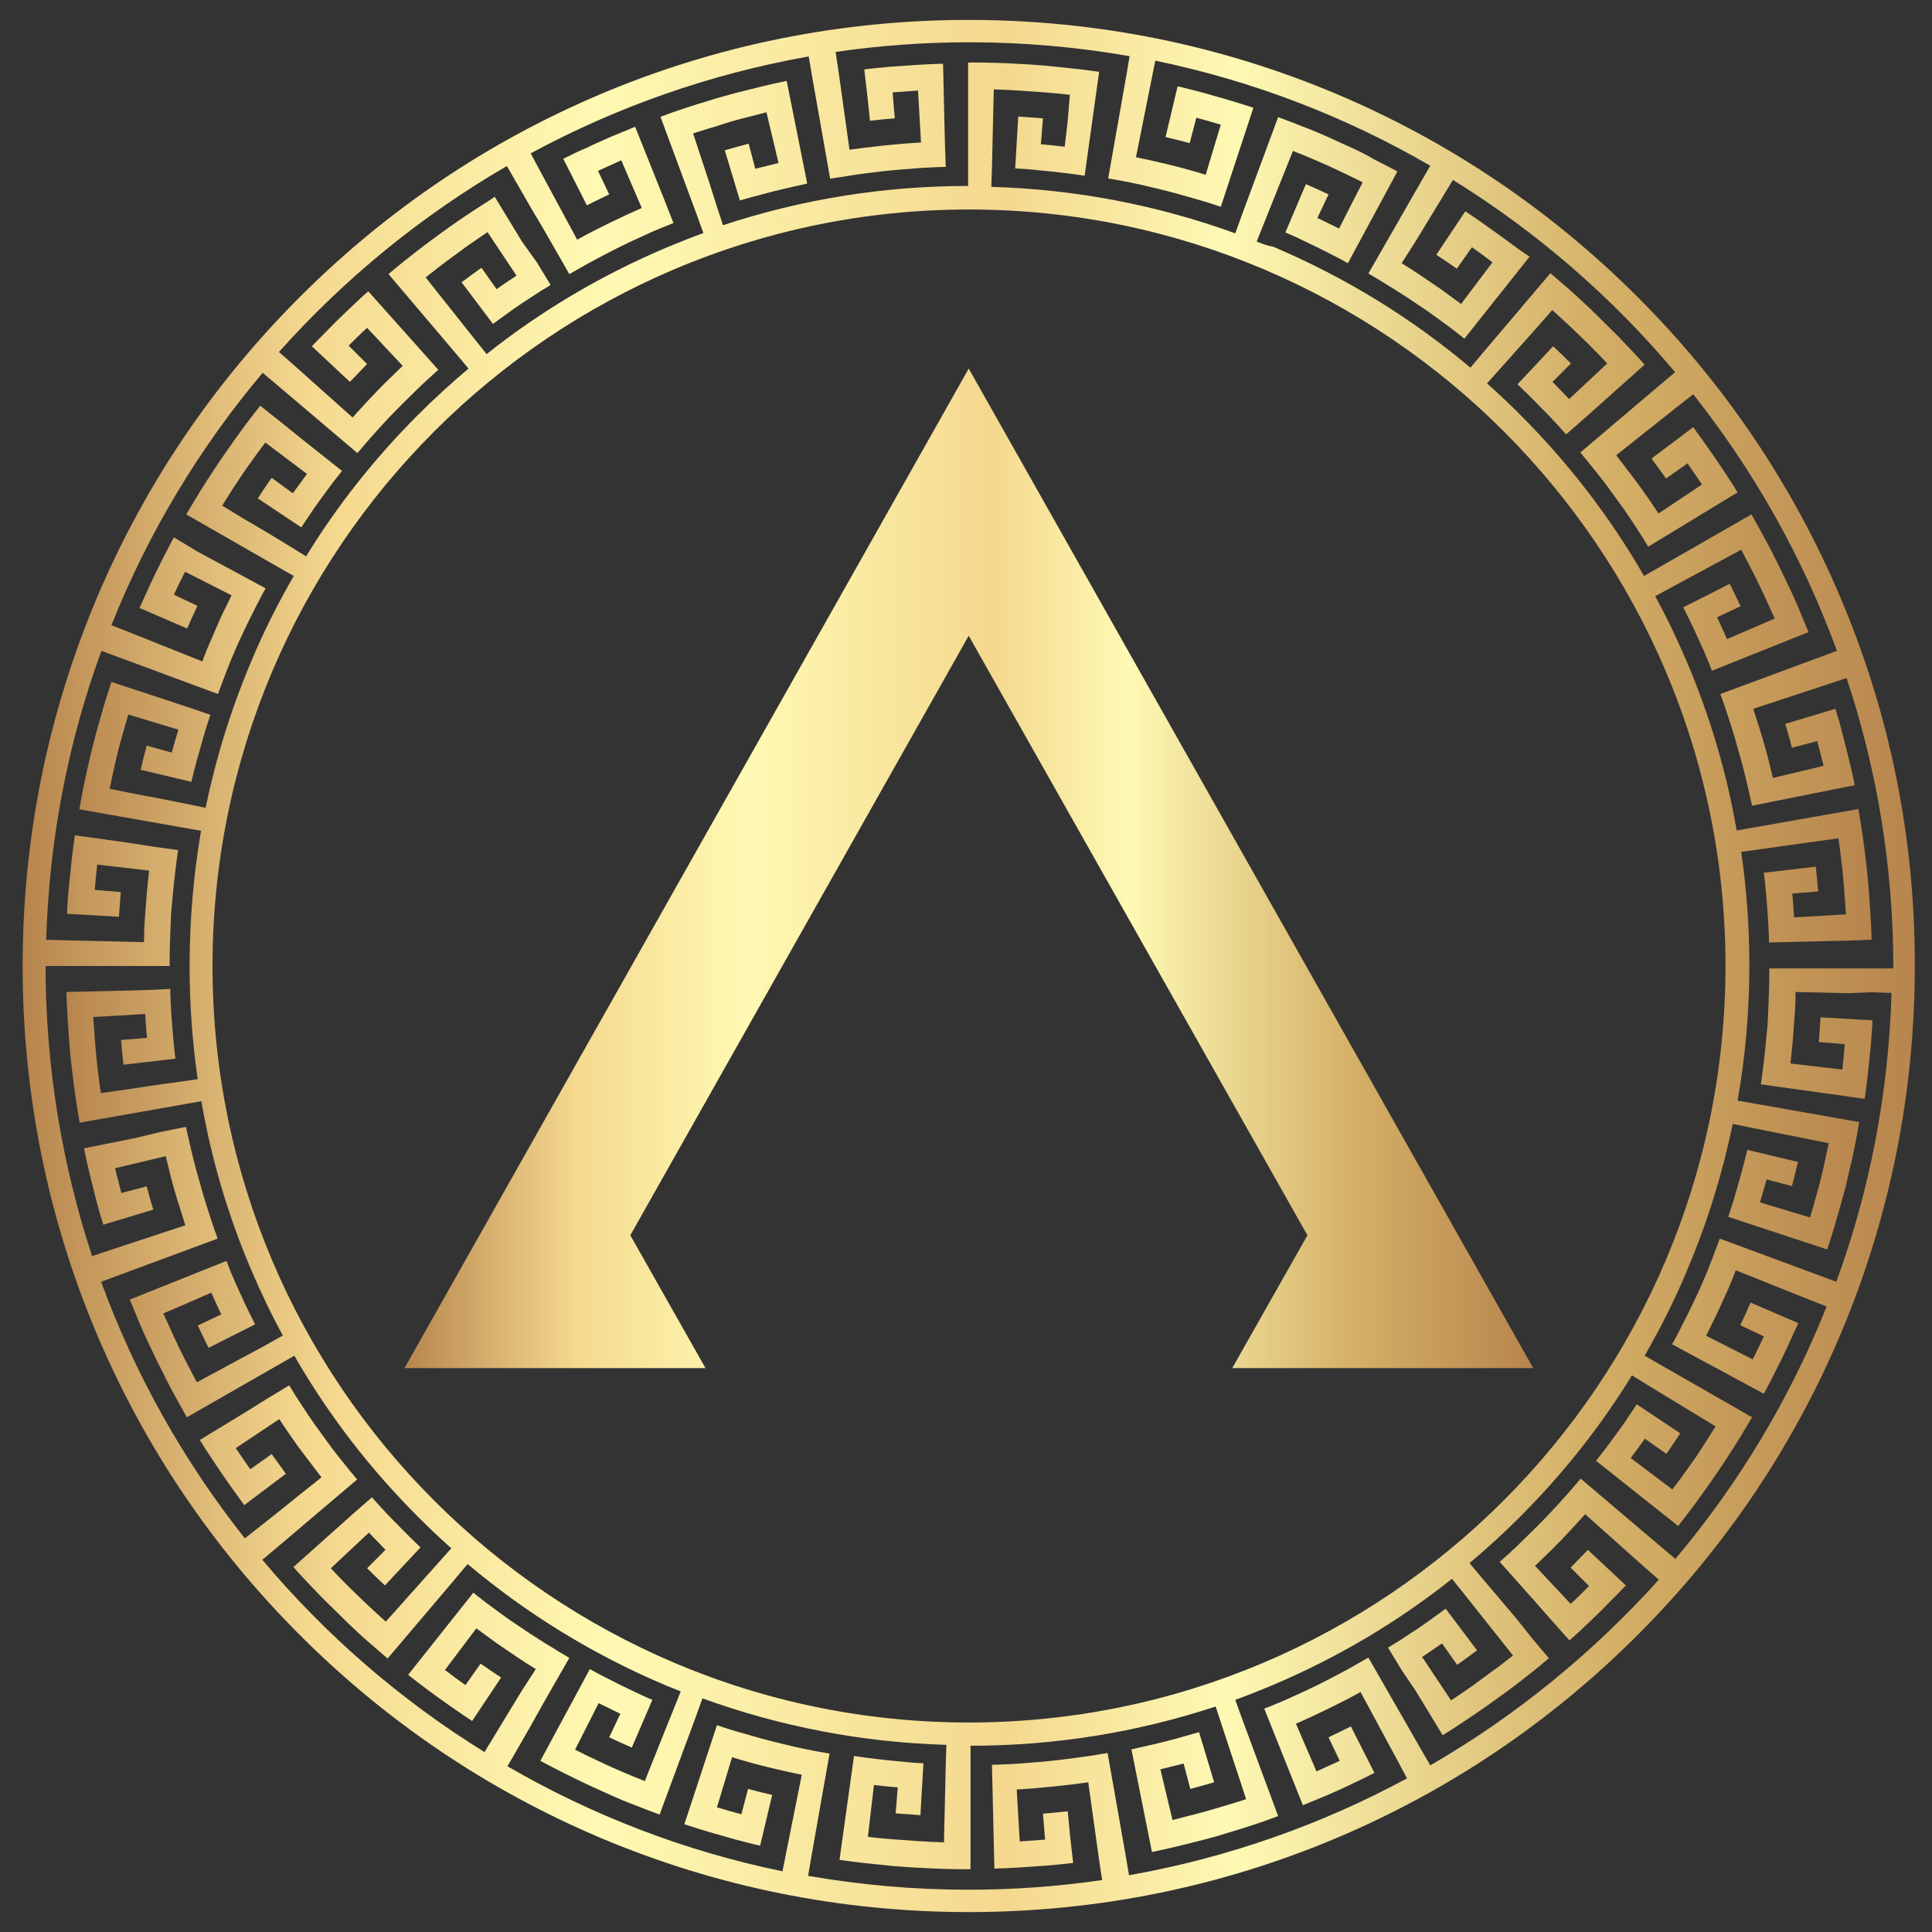 <?xml version="1.0" encoding="utf-8"?>
<!-- Generator: Adobe Illustrator 25.0.0, SVG Export Plug-In . SVG Version: 6.00 Build 0)  -->
<svg version="1.1" xmlns="http://www.w3.org/2000/svg" xmlns:xlink="http://www.w3.org/1999/xlink" x="0px" y="0px"
	 viewBox="0 0 64 64" style="enable-background:new 0 0 64 64;" xml:space="preserve">
<rect x="0" y="0" width="64" height="64" fill="#333333" stroke="none"/>
<style type="text/css">
	.st0{fill:url(#SVGID_1_);}
	.st1{fill:url(#SVGID_2_);}
	.st2{fill:url(#SVGID_3_);}
</style>
<g id="Layer_2">
</g>
<g id="Layer_3">
</g>
<g id="Layer_1">
	<g>
		<g>
			<linearGradient id="SVGID_1_" gradientUnits="userSpaceOnUse" x1="0.754" y1="32" x2="63.435" y2="32">
				<stop  offset="0" style="stop-color:#B7854D"/>
				<stop  offset="0.151" style="stop-color:#F5D98F"/>
				<stop  offset="0.303" style="stop-color:#FFF9B3"/>
				<stop  offset="0.521" style="stop-color:#F4D88E"/>
				<stop  offset="0.642" style="stop-color:#FEF9B4"/>
				<stop  offset="0.842" style="stop-color:#D4AF66"/>
				<stop  offset="1" style="stop-color:#B7854D"/>
			</linearGradient>
			<path class="st0" d="M60.97,19.8c-1.58-3.73-3.84-7.08-6.72-9.96c-2.88-2.88-6.23-5.14-9.96-6.72c-3.86-1.63-7.97-2.46-12.2-2.46
				c-4.23,0-8.34,0.83-12.2,2.46c-3.73,1.58-7.08,3.84-9.96,6.72c-2.88,2.88-5.14,6.23-6.72,9.96C1.58,23.67,0.75,27.77,0.75,32
				c0,4.23,0.83,8.34,2.46,12.2c1.58,3.73,3.84,7.08,6.72,9.96c2.88,2.88,6.23,5.14,9.96,6.72c3.86,1.63,7.97,2.46,12.2,2.46
				c4.23,0,8.34-0.83,12.2-2.46c3.73-1.58,7.08-3.84,9.96-6.72c2.88-2.88,5.14-6.23,6.72-9.96c1.63-3.86,2.46-7.97,2.46-12.2
				C63.44,27.77,62.61,23.67,60.97,19.8z M47.38,58.48l-0.33-0.57l-0.43-0.75l-0.43-0.75l-0.43-0.75l-0.43-0.75
				c-0.22,0.13-0.45,0.25-0.67,0.38c-0.23,0.12-0.45,0.24-0.68,0.36c-0.23,0.12-0.46,0.23-0.69,0.34c-0.23,0.11-0.47,0.21-0.7,0.32
				c-0.24,0.1-0.47,0.2-0.71,0.29l0.32,0.8l0.32,0.8l0.32,0.8l0.32,0.8c0.27-0.11,0.54-0.22,0.8-0.33c0.27-0.12,0.53-0.23,0.79-0.36
				c0.26-0.12,0.52-0.25,0.78-0.38l-0.39-0.77l-0.39-0.77c-0.24,0.12-0.49,0.24-0.74,0.36l0.37,0.78c-0.26,0.12-0.51,0.23-0.77,0.35
				l-0.34-0.79l-0.34-0.79c0.24-0.11,0.48-0.21,0.72-0.33c0.24-0.11,0.48-0.23,0.72-0.35c0.24-0.12,0.47-0.24,0.7-0.37l0.41,0.76
				l0.41,0.76l0.41,0.76l0.31,0.58c-2.83,1.53-5.93,2.63-9.21,3.21l-0.11-0.65l-0.15-0.85l-0.15-0.85l-0.15-0.85l-0.15-0.85
				c-0.25,0.04-0.51,0.09-0.76,0.12c-0.25,0.04-0.51,0.07-0.76,0.1c-0.25,0.03-0.51,0.06-0.77,0.08c-0.26,0.02-0.51,0.04-0.77,0.06
				c-0.26,0.01-0.51,0.03-0.77,0.03l0.02,0.86l0.02,0.86l0.02,0.86l0.02,0.86c0.29-0.01,0.58-0.02,0.87-0.04
				c0.29-0.02,0.58-0.04,0.87-0.06c0.29-0.03,0.58-0.05,0.87-0.09l-0.1-0.86L35.37,60c-0.27,0.03-0.54,0.06-0.82,0.08l0.07,0.86
				c-0.28,0.02-0.56,0.04-0.84,0.06l-0.05-0.86l-0.05-0.86c0.26-0.02,0.53-0.03,0.79-0.06c0.26-0.02,0.53-0.05,0.79-0.08
				c0.26-0.03,0.53-0.06,0.79-0.1l0.12,0.86l0.12,0.86l0.12,0.86l0.1,0.66c-1.45,0.21-2.93,0.32-4.43,0.32
				c-1.81,0-3.58-0.16-5.31-0.46l0.11-0.65l0.15-0.85l0.15-0.85l0.15-0.85l0.15-0.85c-0.25-0.04-0.5-0.09-0.76-0.14
				c-0.25-0.05-0.5-0.11-0.75-0.17c-0.25-0.06-0.5-0.12-0.75-0.19c-0.25-0.07-0.49-0.14-0.74-0.21c-0.25-0.07-0.49-0.15-0.73-0.23
				l-0.27,0.82l-0.27,0.82l-0.27,0.82l-0.27,0.82c0.28,0.09,0.55,0.18,0.83,0.26c0.28,0.08,0.56,0.16,0.84,0.24
				c0.28,0.07,0.56,0.15,0.84,0.21l0.2-0.84l0.2-0.84c-0.27-0.06-0.53-0.13-0.8-0.2l-0.22,0.84c-0.27-0.07-0.54-0.15-0.81-0.23
				l0.25-0.83l0.25-0.83c0.25,0.08,0.51,0.15,0.76,0.22c0.26,0.07,0.51,0.13,0.77,0.19c0.26,0.06,0.52,0.12,0.78,0.17l-0.17,0.85
				l-0.17,0.85l-0.17,0.85l-0.13,0.65c-3.25-0.67-6.32-1.86-9.11-3.48l0.33-0.57l0.43-0.75L18,56.42l0.43-0.75l0.43-0.75
				c-0.22-0.13-0.44-0.26-0.66-0.4c-0.22-0.13-0.43-0.27-0.65-0.41c-0.21-0.14-0.43-0.29-0.64-0.43c-0.21-0.15-0.42-0.3-0.62-0.45
				c-0.21-0.15-0.41-0.31-0.61-0.47l-0.54,0.68l-0.54,0.68l-0.54,0.68l-0.54,0.68c0.23,0.18,0.46,0.36,0.69,0.53
				c0.23,0.17,0.47,0.34,0.71,0.51c0.24,0.17,0.48,0.33,0.72,0.49l0.48-0.72l0.48-0.72c-0.23-0.15-0.45-0.3-0.68-0.46l-0.5,0.71
				c-0.23-0.16-0.46-0.33-0.68-0.5l0.52-0.69l0.52-0.69c0.21,0.16,0.43,0.31,0.64,0.47c0.22,0.15,0.44,0.3,0.66,0.45
				c0.22,0.15,0.44,0.29,0.67,0.43L17.29,56l-0.45,0.74l-0.45,0.74l-0.34,0.56c-2.78-1.72-5.27-3.88-7.36-6.37l0.5-0.42l0.66-0.56
				l0.66-0.56l0.66-0.56l0.66-0.56c-0.17-0.2-0.33-0.4-0.49-0.6c-0.16-0.2-0.32-0.4-0.47-0.61c-0.15-0.21-0.3-0.41-0.45-0.62
				c-0.15-0.21-0.29-0.42-0.43-0.64c-0.14-0.21-0.28-0.43-0.41-0.65l-0.74,0.45L8.1,46.8l-0.74,0.45l-0.74,0.45
				c0.15,0.25,0.31,0.49,0.47,0.73c0.16,0.24,0.32,0.48,0.49,0.72c0.17,0.24,0.34,0.47,0.51,0.71l0.69-0.52l0.69-0.52
				C9.32,48.61,9.16,48.39,9,48.17l-0.71,0.5c-0.16-0.23-0.32-0.46-0.48-0.7l0.72-0.48l0.72-0.48c0.15,0.22,0.29,0.44,0.45,0.66
				c0.15,0.22,0.31,0.43,0.47,0.64c0.16,0.21,0.32,0.42,0.48,0.63l-0.68,0.54L9.3,50.02l-0.68,0.54l-0.51,0.4
				c-2.01-2.54-3.63-5.4-4.76-8.5l0.62-0.23l0.81-0.3l0.81-0.3l0.81-0.3l0.81-0.3c-0.09-0.24-0.17-0.48-0.25-0.73
				c-0.08-0.24-0.16-0.49-0.23-0.73c-0.07-0.25-0.14-0.49-0.21-0.74c-0.07-0.25-0.13-0.5-0.19-0.75c-0.06-0.25-0.11-0.5-0.17-0.75
				l-0.85,0.17L4.48,37.7l-0.85,0.17l-0.85,0.17c0.06,0.28,0.12,0.57,0.19,0.85c0.07,0.28,0.14,0.56,0.21,0.84
				c0.07,0.28,0.15,0.56,0.24,0.84l0.83-0.25l0.83-0.25C5,39.83,4.93,39.56,4.86,39.3l-0.84,0.22c-0.07-0.27-0.14-0.55-0.21-0.82
				l0.84-0.2l0.84-0.2c0.06,0.26,0.13,0.51,0.19,0.77c0.07,0.26,0.14,0.51,0.22,0.76c0.08,0.25,0.16,0.51,0.24,0.76l-0.82,0.27
				l-0.82,0.27l-0.82,0.27l-0.63,0.21C2.06,38.59,1.51,35.36,1.51,32l0,0h0.67h0.86h0.86h0.86h0.86c0-0.26,0-0.51,0.01-0.77
				c0.01-0.26,0.02-0.51,0.03-0.77c0.01-0.26,0.03-0.51,0.06-0.77c0.02-0.26,0.05-0.51,0.08-0.77c0.03-0.25,0.06-0.51,0.1-0.76
				l-0.86-0.12L4.2,27.91l-0.86-0.12l-0.86-0.12c-0.04,0.29-0.08,0.57-0.11,0.86c-0.03,0.29-0.06,0.58-0.09,0.87
				c-0.03,0.29-0.05,0.58-0.06,0.87l0.86,0.05l0.86,0.05c0.02-0.27,0.04-0.55,0.06-0.82l-0.86-0.07c0.02-0.28,0.05-0.56,0.08-0.84
				l0.86,0.1l0.86,0.1c-0.03,0.26-0.06,0.53-0.08,0.79c-0.02,0.26-0.04,0.53-0.06,0.79c-0.02,0.26-0.03,0.53-0.03,0.79l-0.86-0.02
				l-0.86-0.02l-0.86-0.02l-0.66-0.02c0.1-3.35,0.73-6.57,1.83-9.57l0.62,0.23l0.81,0.3l0.81,0.3l0.81,0.3l0.81,0.3
				c0.09-0.24,0.18-0.48,0.27-0.72c0.09-0.24,0.19-0.48,0.29-0.71c0.1-0.24,0.21-0.47,0.32-0.7c0.11-0.23,0.22-0.46,0.34-0.69
				c0.12-0.23,0.23-0.46,0.36-0.68l-0.76-0.41l-0.76-0.41l-0.76-0.41L5.76,17.8c-0.14,0.26-0.27,0.51-0.4,0.77
				c-0.13,0.26-0.26,0.52-0.38,0.78c-0.12,0.26-0.24,0.53-0.36,0.79l0.79,0.34l0.79,0.34c0.11-0.25,0.22-0.5,0.34-0.75l-0.78-0.37
				c0.12-0.26,0.24-0.51,0.37-0.76l0.77,0.39l0.77,0.39c-0.12,0.24-0.23,0.48-0.35,0.72C7.21,20.69,7.1,20.93,7,21.18
				c-0.11,0.24-0.21,0.49-0.3,0.73l-0.8-0.32l-0.8-0.32l-0.8-0.32l-0.61-0.24c1.22-3.06,2.92-5.88,5.01-8.36l0.5,0.42l0.66,0.56
				l0.66,0.56l0.66,0.56l0.66,0.56c0.17-0.2,0.33-0.39,0.5-0.58c0.17-0.19,0.34-0.38,0.52-0.57c0.18-0.19,0.36-0.37,0.54-0.55
				c0.18-0.18,0.37-0.36,0.55-0.54c0.19-0.18,0.38-0.35,0.57-0.52l-0.58-0.65l-0.58-0.65l-0.58-0.65L12.2,9.65
				c-0.22,0.19-0.43,0.39-0.64,0.59c-0.21,0.2-0.42,0.4-0.62,0.61c-0.21,0.21-0.41,0.41-0.61,0.62l0.63,0.59l0.63,0.59
				c0.19-0.2,0.38-0.39,0.57-0.59l-0.61-0.61c0.2-0.2,0.4-0.4,0.61-0.59l0.59,0.63l0.59,0.63c-0.19,0.18-0.38,0.37-0.57,0.55
				c-0.19,0.19-0.37,0.38-0.55,0.57c-0.18,0.19-0.36,0.39-0.54,0.59l-0.65-0.58l-0.65-0.58l-0.65-0.58l-0.49-0.43
				c2.17-2.43,4.71-4.51,7.55-6.16l0.33,0.57l0.43,0.75L18,7.58l0.43,0.75l0.43,0.75c0.22-0.13,0.45-0.25,0.67-0.38
				c0.23-0.12,0.45-0.24,0.68-0.36c0.23-0.12,0.46-0.23,0.69-0.34c0.23-0.11,0.47-0.21,0.7-0.32c0.24-0.1,0.47-0.2,0.71-0.29L22,6.6
				l-0.32-0.8l-0.32-0.8l-0.32-0.8c-0.27,0.11-0.54,0.22-0.8,0.33c-0.27,0.12-0.53,0.23-0.79,0.36C19.18,5,18.92,5.13,18.66,5.26
				l0.39,0.77l0.39,0.77c0.24-0.12,0.49-0.24,0.74-0.36l-0.37-0.78c0.26-0.12,0.51-0.23,0.77-0.35l0.34,0.79l0.34,0.79
				c-0.24,0.11-0.48,0.21-0.72,0.33c-0.24,0.11-0.48,0.23-0.72,0.35c-0.24,0.12-0.47,0.24-0.7,0.37l-0.41-0.76L18.3,6.42l-0.41-0.76
				l-0.31-0.58c2.83-1.53,5.93-2.63,9.21-3.21l0.11,0.65l0.15,0.85l0.15,0.85l0.15,0.85l0.15,0.85c0.25-0.04,0.51-0.08,0.76-0.12
				c0.25-0.04,0.51-0.07,0.76-0.1c0.25-0.03,0.51-0.06,0.77-0.08c0.26-0.02,0.51-0.04,0.77-0.06c0.26-0.01,0.51-0.03,0.77-0.03
				L31.3,4.69l-0.02-0.86l-0.02-0.86l-0.02-0.86c-0.29,0.01-0.58,0.02-0.87,0.04c-0.29,0.02-0.58,0.04-0.87,0.06
				c-0.29,0.03-0.58,0.05-0.87,0.09l0.1,0.86L28.82,4c0.27-0.03,0.54-0.06,0.82-0.08l-0.07-0.86c0.28-0.02,0.56-0.04,0.84-0.06
				l0.05,0.86l0.05,0.86c-0.26,0.02-0.53,0.03-0.79,0.06c-0.26,0.02-0.53,0.05-0.79,0.08c-0.26,0.03-0.53,0.06-0.79,0.1l-0.12-0.86
				l-0.12-0.86l-0.12-0.86l-0.1-0.66c1.45-0.21,2.93-0.32,4.43-0.32c1.81,0,3.58,0.16,5.31,0.46l-0.11,0.65l-0.15,0.85l-0.15,0.85
				l-0.15,0.85l-0.15,0.85c0.25,0.04,0.5,0.09,0.76,0.14c0.25,0.05,0.5,0.11,0.75,0.17c0.25,0.06,0.5,0.12,0.75,0.19
				c0.25,0.07,0.49,0.14,0.74,0.21c0.25,0.07,0.49,0.15,0.73,0.23l0.27-0.82l0.27-0.82l0.27-0.82l0.27-0.82
				c-0.28-0.09-0.55-0.18-0.83-0.26c-0.28-0.08-0.56-0.16-0.84-0.24c-0.28-0.07-0.56-0.15-0.84-0.21l-0.2,0.84l-0.2,0.84
				c0.27,0.06,0.53,0.13,0.8,0.2l0.22-0.84c0.27,0.07,0.54,0.15,0.81,0.23l-0.25,0.83l-0.25,0.83c-0.25-0.08-0.51-0.15-0.76-0.22
				c-0.26-0.07-0.51-0.13-0.77-0.19c-0.26-0.06-0.52-0.12-0.78-0.17l0.17-0.85l0.17-0.85l0.17-0.85l0.13-0.65
				c3.25,0.67,6.32,1.86,9.11,3.48l-0.33,0.57l-0.43,0.75l-0.43,0.75l-0.43,0.75l-0.43,0.75c0.22,0.13,0.44,0.26,0.66,0.4
				c0.22,0.13,0.43,0.27,0.65,0.41c0.21,0.14,0.43,0.29,0.64,0.43c0.21,0.15,0.42,0.3,0.62,0.45c0.21,0.15,0.41,0.31,0.61,0.47
				l0.54-0.68l0.54-0.68l0.54-0.68l0.54-0.68C50.42,8.35,50.2,8.17,49.96,8c-0.23-0.17-0.47-0.34-0.71-0.51
				C49.02,7.32,48.78,7.16,48.54,7l-0.48,0.72l-0.48,0.72c0.23,0.15,0.45,0.3,0.68,0.46l0.5-0.71c0.23,0.16,0.46,0.33,0.68,0.5
				l-0.52,0.69l-0.52,0.69c-0.21-0.16-0.43-0.31-0.64-0.47c-0.22-0.15-0.44-0.3-0.66-0.45c-0.22-0.15-0.44-0.29-0.67-0.43L46.89,8
				l0.45-0.74l0.45-0.74l0.34-0.56c2.78,1.72,5.27,3.88,7.36,6.37l-0.5,0.42l-0.66,0.56l-0.66,0.56l-0.66,0.56l-0.66,0.56
				c0.17,0.2,0.33,0.4,0.49,0.6c0.16,0.2,0.32,0.4,0.47,0.61c0.15,0.21,0.3,0.41,0.45,0.62c0.15,0.21,0.29,0.42,0.43,0.64
				c0.14,0.21,0.28,0.43,0.41,0.65l0.74-0.45l0.74-0.45l0.74-0.45l0.74-0.45c-0.15-0.25-0.31-0.49-0.47-0.73
				c-0.16-0.24-0.32-0.48-0.49-0.72c-0.17-0.24-0.34-0.47-0.51-0.71l-0.69,0.52l-0.69,0.52c0.16,0.22,0.32,0.44,0.48,0.66l0.71-0.5
				c0.16,0.23,0.32,0.46,0.48,0.7l-0.72,0.48l-0.72,0.48c-0.15-0.22-0.29-0.44-0.45-0.66c-0.15-0.22-0.31-0.43-0.47-0.64
				c-0.16-0.21-0.32-0.42-0.48-0.63l0.68-0.54l0.68-0.54l0.68-0.54l0.51-0.4c2.01,2.54,3.63,5.4,4.76,8.5l-0.62,0.23l-0.81,0.3
				l-0.81,0.3l-0.81,0.3l-0.81,0.3c0.09,0.24,0.17,0.48,0.25,0.73c0.08,0.24,0.16,0.49,0.23,0.73c0.07,0.25,0.14,0.49,0.21,0.74
				c0.07,0.25,0.13,0.5,0.19,0.75c0.06,0.25,0.11,0.5,0.17,0.75l0.85-0.17l0.85-0.17l0.85-0.17l0.85-0.17
				c-0.06-0.28-0.12-0.57-0.19-0.85c-0.07-0.28-0.14-0.56-0.21-0.84c-0.07-0.28-0.15-0.56-0.24-0.84l-0.83,0.25l-0.83,0.25
				c0.08,0.26,0.15,0.52,0.22,0.79l0.84-0.22c0.07,0.27,0.14,0.55,0.21,0.82l-0.84,0.2l-0.84,0.2c-0.06-0.26-0.13-0.51-0.19-0.77
				c-0.07-0.26-0.14-0.51-0.22-0.76c-0.08-0.25-0.16-0.51-0.24-0.76l0.82-0.27l0.82-0.27l0.82-0.27l0.63-0.21
				c1.01,3.03,1.55,6.26,1.55,9.62h-0.67h-0.86h-0.86h-0.86h-0.86c0,0.26,0,0.51-0.01,0.77c-0.01,0.26-0.02,0.51-0.03,0.77
				c-0.01,0.26-0.03,0.51-0.06,0.77c-0.02,0.26-0.05,0.51-0.08,0.77c-0.03,0.25-0.06,0.51-0.1,0.76l0.86,0.12l0.86,0.12l0.86,0.12
				l0.86,0.12c0.04-0.29,0.08-0.57,0.11-0.86c0.03-0.29,0.06-0.58,0.09-0.87c0.02-0.29,0.05-0.58,0.06-0.87l-0.86-0.05l-0.86-0.05
				c-0.02,0.27-0.04,0.55-0.06,0.82l0.86,0.07c-0.02,0.28-0.05,0.56-0.08,0.84l-0.86-0.1l-0.86-0.1c0.03-0.26,0.06-0.53,0.08-0.79
				c0.02-0.26,0.04-0.53,0.06-0.79c0.02-0.26,0.03-0.53,0.03-0.79l0.86,0.02l0.86,0.02L62,32.87l0.66,0.02
				c-0.1,3.35-0.73,6.57-1.83,9.57l-0.62-0.23l-0.81-0.3l-0.81-0.3l-0.81-0.3l-0.81-0.3c-0.09,0.24-0.18,0.48-0.27,0.72
				c-0.09,0.24-0.19,0.48-0.29,0.71c-0.1,0.24-0.21,0.47-0.32,0.7c-0.11,0.23-0.22,0.46-0.34,0.69c-0.12,0.23-0.23,0.46-0.36,0.68
				l0.76,0.41l0.76,0.41l0.76,0.41l0.76,0.41c0.14-0.26,0.27-0.51,0.4-0.77c0.13-0.26,0.26-0.52,0.38-0.78
				c0.12-0.26,0.24-0.53,0.36-0.79l-0.79-0.34l-0.79-0.34c-0.11,0.25-0.22,0.5-0.34,0.75l0.78,0.37c-0.12,0.26-0.24,0.51-0.37,0.76
				l-0.77-0.39l-0.77-0.39c0.12-0.24,0.23-0.48,0.35-0.72c0.11-0.24,0.22-0.48,0.33-0.72c0.11-0.24,0.21-0.49,0.3-0.73l0.8,0.32
				l0.8,0.32l0.8,0.32l0.61,0.24c-1.22,3.06-2.92,5.88-5.01,8.36l-0.5-0.42l-0.66-0.56l-0.66-0.56l-0.66-0.56l-0.66-0.56
				c-0.16,0.2-0.33,0.39-0.5,0.58c-0.17,0.19-0.34,0.38-0.52,0.57c-0.18,0.19-0.36,0.37-0.54,0.55c-0.18,0.18-0.37,0.36-0.55,0.54
				c-0.19,0.18-0.38,0.35-0.57,0.52l0.58,0.65l0.58,0.65l0.57,0.65l0.58,0.65c0.22-0.19,0.43-0.39,0.64-0.59
				c0.21-0.2,0.42-0.4,0.62-0.61c0.21-0.21,0.41-0.41,0.61-0.62l-0.63-0.59l-0.63-0.59c-0.19,0.2-0.38,0.39-0.57,0.59l0.61,0.61
				c-0.2,0.2-0.4,0.4-0.61,0.59l-0.59-0.63l-0.59-0.63c0.19-0.18,0.38-0.37,0.57-0.55c0.19-0.19,0.37-0.38,0.55-0.57
				c0.18-0.19,0.36-0.39,0.54-0.59l0.65,0.58l0.65,0.58l0.65,0.58l0.49,0.43C52.77,54.75,50.22,56.84,47.38,58.48z"/>
			<linearGradient id="SVGID_2_" gradientUnits="userSpaceOnUse" x1="2.189" y1="32" x2="62.001" y2="32">
				<stop  offset="0" style="stop-color:#B7854D"/>
				<stop  offset="0.151" style="stop-color:#F5D98F"/>
				<stop  offset="0.303" style="stop-color:#FFF9B3"/>
				<stop  offset="0.521" style="stop-color:#F4D88E"/>
				<stop  offset="0.642" style="stop-color:#FEF9B4"/>
				<stop  offset="0.842" style="stop-color:#D4AF66"/>
				<stop  offset="1" style="stop-color:#B7854D"/>
			</linearGradient>
			<path class="st1" d="M50.21,53.59l-0.56-0.66l-0.56-0.66l-0.41-0.49c0.57-0.48,1.13-0.99,1.66-1.52c1.43-1.43,2.68-3,3.72-4.7
				l0.55,0.34l0.74,0.45l0.74,0.45l0.74,0.45c-0.15,0.24-0.3,0.48-0.45,0.71c-0.15,0.24-0.31,0.47-0.48,0.7
				c-0.16,0.23-0.33,0.46-0.5,0.68l-0.69-0.52l-0.69-0.52c0.16-0.21,0.31-0.43,0.47-0.64l0.71,0.5c0.16-0.22,0.31-0.45,0.46-0.68
				l-0.72-0.48l-0.72-0.48c-0.14,0.21-0.29,0.43-0.43,0.64c-0.15,0.21-0.3,0.42-0.45,0.62c-0.15,0.21-0.31,0.41-0.47,0.61l0.68,0.54
				l0.68,0.54l0.68,0.54l0.68,0.54c0.18-0.23,0.36-0.46,0.53-0.69c0.17-0.23,0.34-0.47,0.51-0.71c0.17-0.24,0.33-0.48,0.49-0.72
				c0.16-0.24,0.32-0.49,0.47-0.73c0.15-0.25,0.3-0.5,0.45-0.75l-0.75-0.43l-0.75-0.43l-0.75-0.43l-0.75-0.43l-0.56-0.32
				c0.53-0.92,1.01-1.87,1.42-2.86c0.66-1.56,1.16-3.18,1.5-4.82l0.63,0.13l0.85,0.17l0.85,0.17l0.85,0.17
				c-0.06,0.28-0.12,0.55-0.18,0.83c-0.06,0.27-0.13,0.55-0.21,0.82c-0.07,0.27-0.15,0.54-0.23,0.81l-0.83-0.25l-0.83-0.25
				c0.08-0.25,0.15-0.51,0.22-0.76l0.84,0.22c0.07-0.26,0.14-0.53,0.2-0.8l-0.84-0.2l-0.84-0.2c-0.06,0.25-0.12,0.5-0.19,0.75
				c-0.07,0.25-0.14,0.49-0.21,0.74c-0.07,0.25-0.15,0.49-0.23,0.73l0.82,0.27l0.82,0.27l0.82,0.27l0.82,0.27
				c0.09-0.28,0.18-0.55,0.26-0.83c0.08-0.28,0.16-0.56,0.24-0.84c0.08-0.28,0.15-0.56,0.21-0.84c0.07-0.28,0.13-0.57,0.19-0.85
				c0.06-0.28,0.11-0.57,0.16-0.86l-0.85-0.15l-0.85-0.15l-0.85-0.15l-0.85-0.15l-0.63-0.11c0.26-1.47,0.39-2.97,0.39-4.49
				c0-1.26-0.09-2.51-0.27-3.75l0.64-0.09l0.86-0.12l0.86-0.12l0.86-0.12c0.04,0.28,0.08,0.56,0.11,0.84
				c0.03,0.28,0.06,0.56,0.08,0.84c0.02,0.28,0.04,0.56,0.06,0.84l-0.86,0.05l-0.86,0.05c-0.02-0.26-0.03-0.53-0.06-0.79l0.86-0.07
				c-0.02-0.27-0.05-0.54-0.08-0.82l-0.86,0.1l-0.86,0.1c0.03,0.25,0.06,0.51,0.08,0.77c0.02,0.26,0.04,0.51,0.06,0.77
				c0.01,0.26,0.03,0.51,0.03,0.77l0.86-0.02l0.86-0.02l0.86-0.02L62,31.13c-0.01-0.29-0.02-0.58-0.04-0.87
				c-0.02-0.29-0.04-0.58-0.06-0.87c-0.03-0.29-0.05-0.58-0.09-0.87c-0.03-0.29-0.07-0.58-0.11-0.86c-0.04-0.29-0.09-0.57-0.14-0.86
				l-0.85,0.15l-0.85,0.15l-0.85,0.15l-0.85,0.15l-0.63,0.11c-0.33-1.91-0.88-3.77-1.64-5.56c-0.32-0.75-0.67-1.49-1.06-2.2
				l0.57-0.31l0.76-0.41l0.76-0.41l0.76-0.41c0.13,0.25,0.26,0.5,0.39,0.75c0.13,0.25,0.25,0.51,0.37,0.76
				c0.12,0.26,0.23,0.51,0.35,0.77l-0.79,0.34l-0.79,0.34c-0.11-0.24-0.21-0.48-0.33-0.72l0.78-0.37c-0.12-0.25-0.24-0.49-0.36-0.74
				l-0.77,0.39l-0.77,0.39c0.12,0.23,0.23,0.46,0.34,0.69c0.11,0.23,0.21,0.47,0.32,0.7c0.1,0.24,0.2,0.47,0.29,0.71l0.8-0.32
				l0.8-0.32l0.8-0.32l0.8-0.32c-0.11-0.27-0.22-0.54-0.33-0.8c-0.12-0.27-0.23-0.53-0.36-0.79c-0.12-0.26-0.25-0.52-0.38-0.78
				c-0.13-0.26-0.26-0.52-0.4-0.77c-0.14-0.26-0.28-0.51-0.42-0.76l-0.75,0.43l-0.75,0.43l-0.75,0.43l-0.75,0.43l-0.56,0.32
				c-1.12-1.95-2.5-3.74-4.11-5.35c-0.36-0.36-0.72-0.7-1.09-1.03l0.43-0.48l0.58-0.65l0.58-0.65l0.57-0.65
				c0.21,0.19,0.42,0.38,0.62,0.57c0.2,0.19,0.41,0.39,0.61,0.59c0.2,0.2,0.4,0.4,0.59,0.61l-0.63,0.59l-0.63,0.59
				c-0.18-0.19-0.37-0.38-0.55-0.57l0.61-0.61c-0.19-0.19-0.39-0.38-0.59-0.57l-0.59,0.63l-0.59,0.63c0.19,0.18,0.37,0.36,0.55,0.54
				c0.18,0.18,0.36,0.37,0.54,0.55c0.18,0.19,0.35,0.38,0.52,0.57l0.65-0.57l0.65-0.58l0.65-0.58l0.65-0.58
				c-0.19-0.22-0.39-0.43-0.59-0.64c-0.2-0.21-0.4-0.42-0.61-0.62c-0.2-0.2-0.41-0.41-0.62-0.61c-0.21-0.2-0.42-0.39-0.64-0.59
				c-0.22-0.19-0.44-0.38-0.66-0.57l-0.56,0.66l-0.56,0.66l-0.56,0.66l-0.56,0.66l-0.41,0.49c-1.97-1.66-4.16-3-6.54-4.01
				C41.97,8.14,41.8,8.07,41.63,8l0.24-0.6l0.32-0.8l0.32-0.8l0.32-0.8c0.26,0.1,0.52,0.21,0.78,0.32c0.26,0.11,0.52,0.23,0.77,0.35
				c0.25,0.12,0.51,0.24,0.76,0.37L44.75,6.8l-0.39,0.77c-0.24-0.12-0.48-0.23-0.72-0.35l0.37-0.78c-0.25-0.12-0.5-0.23-0.75-0.34
				L42.92,6.9L42.58,7.7c0.24,0.1,0.47,0.21,0.7,0.32c0.23,0.11,0.46,0.22,0.69,0.34c0.23,0.12,0.46,0.23,0.68,0.36l0.41-0.76
				l0.41-0.76l0.41-0.76l0.41-0.76c-0.26-0.14-0.51-0.27-0.77-0.4C45.27,5.13,45.01,5,44.74,4.88c-0.26-0.12-0.53-0.24-0.79-0.36
				c-0.27-0.12-0.53-0.23-0.8-0.33c-0.27-0.11-0.54-0.21-0.81-0.31l-0.3,0.81l-0.3,0.81l-0.3,0.81l-0.3,0.81l-0.22,0.61
				c-2.59-0.94-5.3-1.46-8.08-1.54l0.02-0.65l0.02-0.86l0.02-0.86l0.02-0.86c0.28,0.01,0.56,0.02,0.84,0.04
				c0.28,0.02,0.56,0.04,0.84,0.06c0.28,0.02,0.56,0.05,0.84,0.08L35.37,4l-0.1,0.86c-0.26-0.03-0.53-0.06-0.79-0.08l0.07-0.86
				c-0.27-0.02-0.55-0.04-0.82-0.06l-0.05,0.86l-0.05,0.86c0.26,0.01,0.51,0.03,0.77,0.06c0.26,0.02,0.51,0.05,0.77,0.08
				c0.25,0.03,0.51,0.06,0.76,0.1l0.12-0.86l0.12-0.86l0.12-0.86l0.12-0.86c-0.29-0.04-0.57-0.08-0.86-0.11
				c-0.29-0.03-0.58-0.06-0.87-0.09c-0.29-0.02-0.58-0.05-0.87-0.06c-0.29-0.02-0.58-0.03-0.87-0.04c-0.29-0.01-0.58-0.01-0.87-0.01
				v0.86v0.86v0.86v0.86v0.65c0,0,0,0,0,0c-2.79,0-5.51,0.44-8.12,1.3l-0.2-0.61L23.5,6.06l-0.27-0.82l-0.27-0.82
				c0.27-0.09,0.54-0.17,0.81-0.25C24.03,4.08,24.3,4,24.57,3.93c0.27-0.07,0.55-0.14,0.82-0.21l0.2,0.84l0.2,0.84
				c-0.26,0.06-0.51,0.13-0.77,0.19L24.8,4.76c-0.26,0.07-0.53,0.14-0.79,0.22l0.25,0.83l0.25,0.83C24.75,6.57,25,6.5,25.24,6.44
				c0.25-0.07,0.5-0.13,0.75-0.19c0.25-0.06,0.5-0.11,0.75-0.17l-0.17-0.85l-0.17-0.85l-0.17-0.85l-0.17-0.85
				c-0.28,0.06-0.57,0.12-0.85,0.19c-0.28,0.07-0.56,0.14-0.84,0.21c-0.28,0.08-0.56,0.15-0.84,0.24c-0.28,0.08-0.55,0.17-0.83,0.26
				c-0.28,0.09-0.55,0.19-0.82,0.29l0.3,0.81l0.3,0.81l0.3,0.81l0.3,0.81l0.22,0.61c-0.41,0.15-0.81,0.31-1.22,0.48
				c-2.15,0.91-4.15,2.09-5.96,3.53l-0.4-0.5l-0.54-0.68l-0.54-0.68l-0.54-0.68c0.22-0.17,0.44-0.35,0.67-0.52
				c0.23-0.17,0.45-0.33,0.68-0.5c0.23-0.16,0.46-0.32,0.7-0.48l0.48,0.72l0.48,0.72c-0.22,0.15-0.44,0.29-0.66,0.45l-0.5-0.71
				c-0.22,0.16-0.45,0.32-0.66,0.48l0.52,0.69l0.52,0.69c0.21-0.15,0.41-0.3,0.62-0.45c0.21-0.15,0.42-0.29,0.64-0.43
				c0.21-0.14,0.43-0.28,0.65-0.41l-0.45-0.74L17.29,8l-0.45-0.74l-0.45-0.74C16.14,6.69,15.89,6.84,15.65,7
				c-0.24,0.16-0.48,0.32-0.72,0.49C14.69,7.66,14.46,7.83,14.23,8c-0.23,0.17-0.46,0.35-0.69,0.53c-0.23,0.18-0.45,0.36-0.67,0.55
				l0.56,0.66l0.56,0.66l0.56,0.66l0.56,0.66l0.41,0.49c-0.57,0.48-1.13,0.99-1.66,1.52c-1.43,1.43-2.68,3-3.72,4.7l-0.55-0.34
				l-0.74-0.45L8.1,17.2l-0.74-0.45c0.15-0.24,0.3-0.48,0.45-0.71c0.16-0.24,0.31-0.47,0.48-0.7c0.16-0.23,0.33-0.46,0.5-0.68
				l0.69,0.52l0.69,0.52c-0.16,0.21-0.31,0.43-0.47,0.64L9,15.83c-0.16,0.22-0.31,0.45-0.46,0.68l0.72,0.48l0.72,0.48
				c0.14-0.21,0.29-0.43,0.43-0.64c0.15-0.21,0.3-0.42,0.45-0.62c0.15-0.21,0.31-0.41,0.47-0.61l-0.68-0.54l-0.68-0.54L9.3,13.98
				l-0.68-0.54c-0.18,0.23-0.36,0.46-0.53,0.69c-0.17,0.23-0.34,0.47-0.51,0.71c-0.17,0.24-0.33,0.48-0.49,0.72
				c-0.16,0.24-0.32,0.49-0.47,0.73c-0.15,0.25-0.3,0.5-0.45,0.75l0.75,0.43l0.75,0.43l0.75,0.43l0.75,0.43l0.56,0.32
				c-0.53,0.92-1.01,1.87-1.42,2.86c-0.66,1.56-1.16,3.18-1.5,4.82l-0.63-0.13l-0.85-0.17L4.48,26.3l-0.85-0.17
				c0.06-0.28,0.12-0.55,0.18-0.83c0.06-0.27,0.13-0.55,0.21-0.82c0.07-0.27,0.15-0.54,0.23-0.81l0.83,0.25l0.83,0.25
				c-0.08,0.25-0.15,0.51-0.22,0.76L4.86,24.7c-0.07,0.26-0.14,0.53-0.2,0.8l0.84,0.2l0.84,0.2c0.06-0.25,0.12-0.5,0.19-0.75
				c0.07-0.25,0.14-0.49,0.21-0.74c0.07-0.25,0.15-0.49,0.23-0.73L6.15,23.4l-0.82-0.27l-0.82-0.27l-0.82-0.27
				c-0.09,0.28-0.18,0.55-0.26,0.83c-0.08,0.28-0.16,0.56-0.24,0.84c-0.07,0.28-0.15,0.56-0.21,0.84c-0.07,0.28-0.13,0.57-0.19,0.85
				c-0.06,0.28-0.11,0.57-0.16,0.86l0.85,0.15l0.85,0.15l0.85,0.15l0.85,0.15l0.63,0.11C6.41,28.98,6.28,30.48,6.28,32
				c0,1.26,0.09,2.51,0.27,3.75l-0.64,0.09l-0.86,0.12L4.2,36.09l-0.86,0.12c-0.04-0.28-0.08-0.56-0.11-0.84
				c-0.03-0.28-0.06-0.56-0.08-0.84c-0.02-0.28-0.04-0.56-0.06-0.84l0.86-0.05l0.86-0.05c0.02,0.26,0.03,0.53,0.06,0.79l-0.86,0.07
				c0.02,0.27,0.05,0.54,0.08,0.82l0.86-0.1l0.86-0.1c-0.03-0.25-0.06-0.51-0.08-0.77c-0.02-0.26-0.04-0.51-0.06-0.77
				c-0.01-0.26-0.03-0.51-0.03-0.77L4.78,32.8l-0.86,0.02l-0.86,0.02l-0.86,0.02c0.01,0.29,0.02,0.58,0.04,0.87
				c0.02,0.29,0.04,0.58,0.06,0.87c0.02,0.29,0.05,0.58,0.09,0.87c0.03,0.29,0.07,0.58,0.11,0.86c0.04,0.29,0.09,0.57,0.14,0.86
				l0.85-0.15l0.85-0.15l0.85-0.15l0.85-0.15l0.63-0.11c0.33,1.91,0.88,3.77,1.64,5.56c0.32,0.75,0.67,1.49,1.06,2.2L8.8,44.56
				l-0.76,0.41l-0.76,0.41l-0.76,0.41c-0.13-0.25-0.26-0.5-0.39-0.75C6,44.79,5.88,44.54,5.76,44.28c-0.12-0.26-0.23-0.51-0.35-0.77
				l0.79-0.34L7,42.82c0.11,0.24,0.21,0.48,0.33,0.72l-0.78,0.37c0.12,0.25,0.24,0.49,0.36,0.74l0.77-0.39l0.77-0.39
				c-0.12-0.23-0.23-0.46-0.34-0.69c-0.11-0.23-0.21-0.47-0.32-0.7c-0.1-0.24-0.2-0.47-0.29-0.71l-0.8,0.32l-0.8,0.32l-0.8,0.32
				l-0.8,0.32c0.11,0.27,0.22,0.54,0.33,0.8c0.12,0.27,0.23,0.53,0.36,0.79c0.12,0.26,0.25,0.52,0.38,0.78
				c0.13,0.26,0.26,0.52,0.4,0.77c0.14,0.26,0.28,0.51,0.42,0.76l0.75-0.43l0.75-0.43l0.75-0.43l0.75-0.43l0.56-0.32
				c1.12,1.95,2.5,3.74,4.11,5.35c0.36,0.36,0.72,0.7,1.09,1.03l-0.43,0.48l-0.58,0.65l-0.58,0.65l-0.58,0.65
				c-0.21-0.19-0.42-0.38-0.62-0.57c-0.2-0.19-0.41-0.39-0.61-0.59c-0.2-0.2-0.4-0.4-0.59-0.61l0.63-0.59l0.63-0.59
				c0.18,0.19,0.37,0.38,0.55,0.57l-0.61,0.61c0.19,0.19,0.39,0.38,0.59,0.57l0.59-0.63l0.59-0.63c-0.19-0.18-0.37-0.36-0.55-0.54
				c-0.18-0.18-0.36-0.37-0.54-0.55c-0.18-0.19-0.35-0.38-0.52-0.57l-0.65,0.57l-0.65,0.58l-0.65,0.58l-0.65,0.58
				c0.19,0.22,0.39,0.43,0.59,0.64c0.2,0.21,0.4,0.42,0.61,0.62c0.21,0.2,0.41,0.41,0.62,0.61c0.21,0.2,0.42,0.4,0.64,0.59
				c0.22,0.19,0.44,0.38,0.66,0.57l0.56-0.66l0.56-0.66l0.56-0.66l0.56-0.66l0.41-0.49c1.97,1.66,4.16,3,6.54,4.01
				c0.17,0.07,0.34,0.14,0.52,0.21l-0.24,0.6L22,57.4l-0.32,0.8l-0.32,0.8c-0.26-0.1-0.52-0.21-0.78-0.32
				c-0.26-0.11-0.52-0.23-0.77-0.35c-0.26-0.12-0.51-0.24-0.76-0.37l0.39-0.77l0.39-0.77c0.24,0.12,0.48,0.23,0.72,0.35l-0.37,0.78
				c0.25,0.12,0.5,0.23,0.75,0.34l0.34-0.79l0.34-0.79c-0.24-0.1-0.47-0.21-0.7-0.32c-0.23-0.11-0.46-0.22-0.69-0.34
				c-0.23-0.12-0.46-0.23-0.68-0.36l-0.41,0.76l-0.41,0.76l-0.41,0.76l-0.41,0.76c0.26,0.14,0.51,0.27,0.77,0.4
				c0.26,0.13,0.52,0.26,0.78,0.38c0.26,0.12,0.53,0.24,0.79,0.36c0.27,0.12,0.53,0.23,0.8,0.33c0.27,0.11,0.54,0.21,0.81,0.31
				l0.3-0.81l0.3-0.81l0.3-0.81l0.3-0.81l0.22-0.61c2.59,0.94,5.3,1.46,8.08,1.54l-0.02,0.65l-0.02,0.86l-0.02,0.86l-0.02,0.86
				c-0.28-0.01-0.56-0.02-0.84-0.04c-0.28-0.02-0.56-0.04-0.84-0.06c-0.28-0.02-0.56-0.05-0.84-0.08l0.1-0.86l0.1-0.86
				c0.26,0.03,0.53,0.06,0.79,0.08l-0.07,0.86c0.27,0.02,0.55,0.04,0.82,0.06l0.05-0.86l0.05-0.86c-0.26-0.01-0.51-0.03-0.77-0.06
				c-0.26-0.02-0.51-0.05-0.77-0.08c-0.25-0.03-0.51-0.06-0.76-0.1l-0.12,0.86l-0.12,0.86l-0.12,0.86l-0.12,0.86
				c0.29,0.04,0.57,0.08,0.86,0.11c0.29,0.03,0.58,0.06,0.87,0.09c0.29,0.02,0.58,0.05,0.87,0.06c0.29,0.02,0.58,0.03,0.87,0.04
				c0.29,0.01,0.58,0.01,0.87,0.01v-0.86v-0.86v-0.86v-0.86v-0.65c2.79,0,5.51-0.44,8.12-1.3l0.2,0.61l0.27,0.82l0.27,0.82
				l0.27,0.82c-0.27,0.09-0.54,0.17-0.81,0.25c-0.27,0.08-0.54,0.16-0.81,0.23c-0.27,0.07-0.55,0.14-0.82,0.21l-0.2-0.84l-0.2-0.84
				c0.26-0.06,0.51-0.13,0.77-0.19l0.22,0.84c0.26-0.07,0.53-0.14,0.79-0.22l-0.25-0.83l-0.25-0.83c-0.25,0.07-0.49,0.14-0.74,0.21
				c-0.25,0.07-0.5,0.13-0.75,0.19c-0.25,0.06-0.5,0.11-0.75,0.17l0.17,0.85l0.17,0.85l0.17,0.85l0.17,0.85
				c0.28-0.06,0.57-0.12,0.85-0.19c0.28-0.07,0.56-0.14,0.84-0.21c0.28-0.07,0.56-0.15,0.84-0.24c0.28-0.08,0.55-0.17,0.83-0.26
				c0.28-0.09,0.55-0.19,0.82-0.29l-0.3-0.81l-0.3-0.81l-0.3-0.81l-0.3-0.81l-0.22-0.61c0.41-0.15,0.81-0.31,1.22-0.48
				c2.15-0.91,4.15-2.09,5.96-3.53l0.4,0.5l0.54,0.68l0.54,0.68l0.54,0.68c-0.22,0.17-0.44,0.35-0.67,0.51
				c-0.23,0.17-0.45,0.33-0.68,0.5c-0.23,0.16-0.46,0.32-0.7,0.48l-0.48-0.72l-0.48-0.72c0.22-0.15,0.44-0.3,0.66-0.45l0.5,0.71
				c0.22-0.16,0.45-0.32,0.66-0.48l-0.52-0.69l-0.52-0.69c-0.21,0.15-0.41,0.3-0.62,0.45c-0.21,0.15-0.42,0.29-0.64,0.43
				c-0.21,0.14-0.43,0.28-0.65,0.41l0.45,0.74L46.89,56l0.45,0.74l0.45,0.74c0.25-0.15,0.49-0.31,0.73-0.47
				c0.24-0.16,0.48-0.32,0.72-0.49c0.24-0.17,0.47-0.34,0.71-0.51c0.23-0.17,0.46-0.35,0.69-0.53c0.23-0.18,0.45-0.36,0.67-0.55
				l-0.56-0.66L50.21,53.59z M32.09,57.06C18.28,57.06,7.04,45.82,7.04,32c0-13.82,11.24-25.06,25.06-25.06
				c13.82,0,25.06,11.24,25.06,25.06C57.15,45.82,45.91,57.06,32.09,57.06z"/>
		</g>
		<linearGradient id="SVGID_3_" gradientUnits="userSpaceOnUse" x1="13.399" y1="28.766" x2="50.791" y2="28.766">
			<stop  offset="0" style="stop-color:#B7854D"/>
			<stop  offset="0.151" style="stop-color:#F5D98F"/>
			<stop  offset="0.303" style="stop-color:#FFF9B3"/>
			<stop  offset="0.521" style="stop-color:#F4D88E"/>
			<stop  offset="0.642" style="stop-color:#FEF9B4"/>
			<stop  offset="0.842" style="stop-color:#D4AF66"/>
			<stop  offset="1" style="stop-color:#B7854D"/>
		</linearGradient>
		<polygon class="st2" points="32.09,12.21 13.4,45.32 16.19,45.32 18.4,45.32 19.78,45.32 23.37,45.32 20.88,40.92 32.09,21.06 
			43.31,40.92 40.82,45.32 44.41,45.32 45.79,45.32 47.99,45.32 50.79,45.32 		"/>
	</g>
</g>
</svg>
